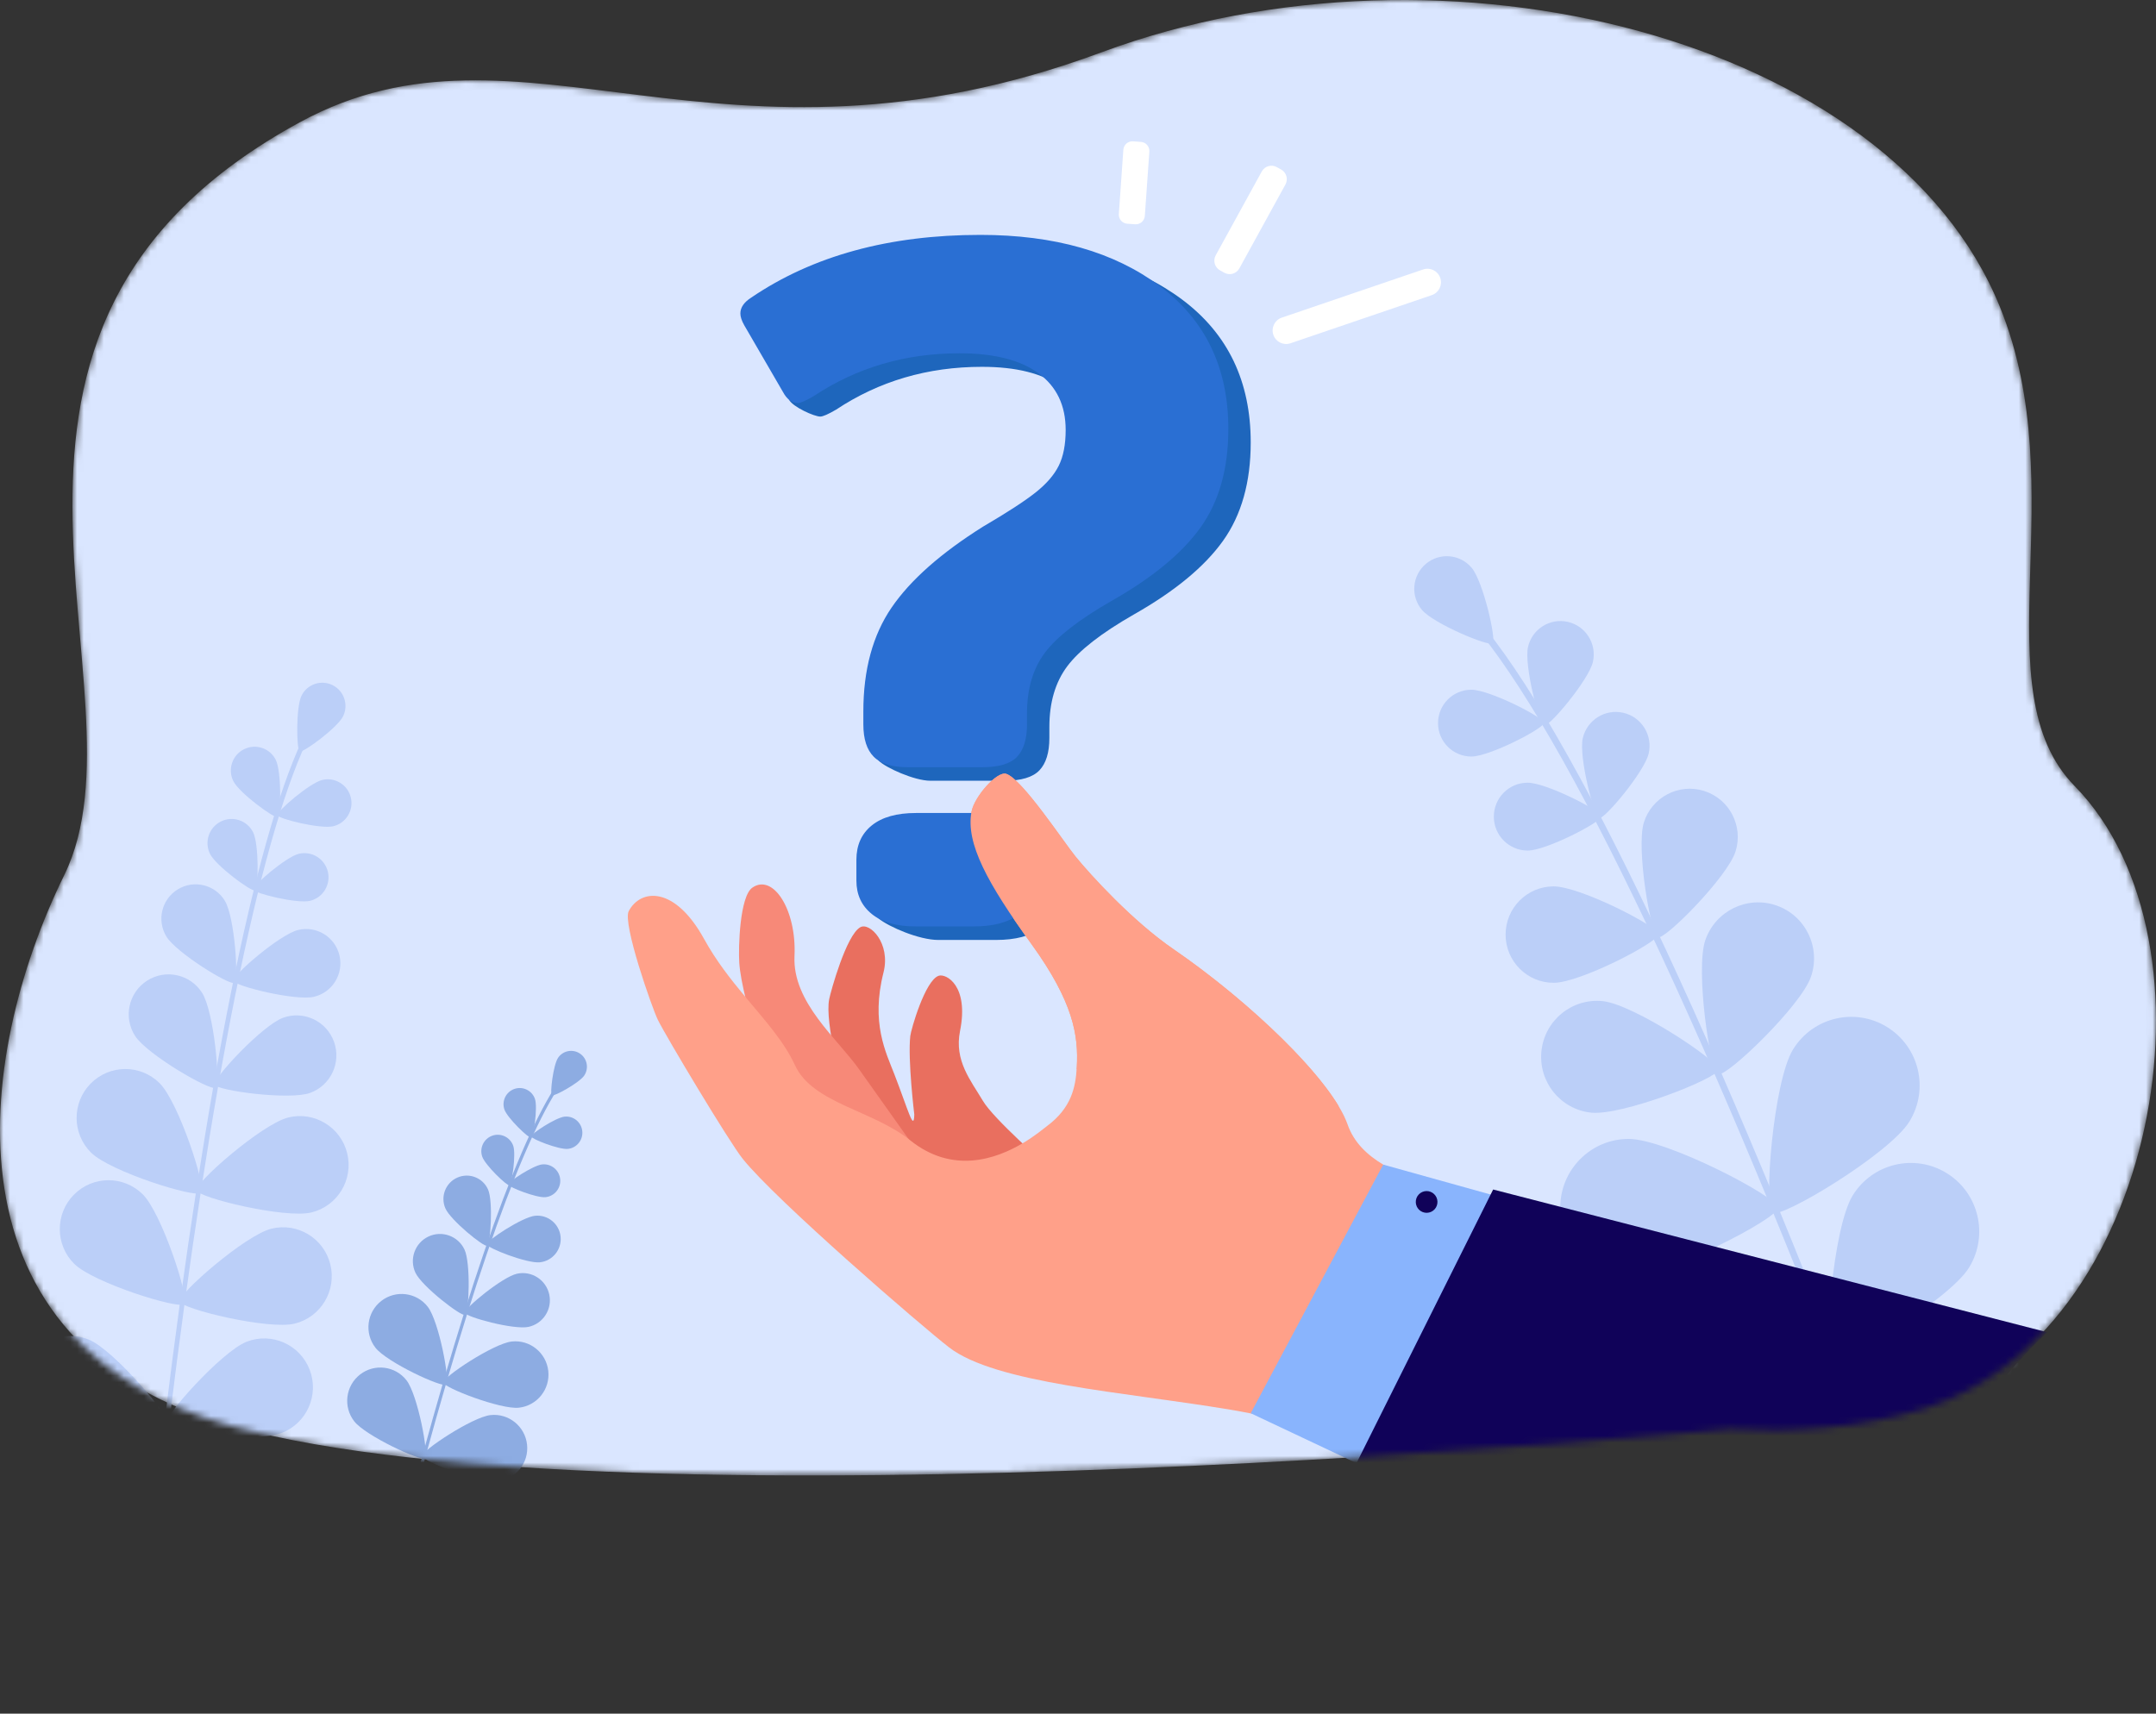 <svg width="322" height="256" viewBox="0 0 322 256" fill="none" xmlns="http://www.w3.org/2000/svg">
<rect x="0" y="0" width="322" height="256" fill="#333333" stroke="none"/>
<g clip-path="url(#clip0_678_15863)">
<mask id="mask0_678_15863" style="mask-type:luminance" maskUnits="userSpaceOnUse" x="-1" y="0" width="323" height="221">
<path d="M287.706 210.328C278.474 213.295 267.231 214.099 258.302 213.48C258.302 213.48 94.122 229.351 34.776 213.079C-9.147 201.037 -3.844 158.165 9.597 130.724C23.192 102.971 -12.495 49.324 44.871 18.215C77.867 0.323 107.462 28.956 164.504 7.818C216.003 -11.267 282.434 5.804 298.68 45.829C309.854 73.363 295.766 103.045 309.854 117.431C332.702 140.763 322.196 199.245 287.706 210.328Z" fill="white"/>
</mask>
<g mask="url(#mask0_678_15863)">
<path d="M287.706 210.328C278.474 213.295 267.231 214.099 258.302 213.48C258.302 213.48 94.122 229.351 34.776 213.079C-9.147 201.037 -3.844 158.165 9.597 130.724C23.192 102.971 -12.495 49.324 44.871 18.215C77.867 0.323 107.462 28.956 164.504 7.818C216.003 -11.267 282.434 5.804 298.68 45.829C309.854 73.363 295.766 103.045 309.854 117.431C332.702 140.763 322.196 199.245 287.706 210.328Z" fill="#DAE6FF"/>
<path d="M283.262 227.22C283.295 227.215 283.327 227.207 283.358 227.194C283.614 227.098 283.743 226.811 283.648 226.554C258.525 159.476 236.607 112.401 221.931 94.002C221.605 93.593 221.369 93.299 221.278 93.147C221.134 92.913 220.829 92.841 220.596 92.983C220.363 93.127 220.29 93.432 220.433 93.667C220.559 93.871 220.784 94.154 221.157 94.624C235.77 112.942 257.633 159.921 282.721 226.903C282.805 227.128 283.034 227.256 283.261 227.219L283.262 227.22Z" fill="#BBCFF8"/>
<path d="M212.366 91.112C214.096 93.171 222.339 96.607 222.925 96.112C223.511 95.616 221.527 86.883 219.797 84.824C218.067 82.765 215.001 82.503 212.949 84.239C210.897 85.975 210.636 89.053 212.366 91.111V91.112Z" fill="#BBCFF8"/>
<path d="M228.209 96.657C227.598 99.343 229.875 108.217 230.64 108.392C231.404 108.567 237.292 101.564 237.903 98.877C238.514 96.191 236.838 93.515 234.162 92.903C231.485 92.29 228.819 93.971 228.209 96.657Z" fill="#BBCFF8"/>
<path d="M219.758 113.018C222.505 113.01 230.607 108.785 230.604 107.997C230.602 107.211 222.476 103.03 219.73 103.038C216.983 103.046 214.763 105.286 214.771 108.042C214.779 110.798 217.011 113.024 219.757 113.018H219.758Z" fill="#BBCFF8"/>
<path d="M254.691 140.449C253.188 144.822 255.39 160.043 256.634 160.475C257.878 160.906 268.967 150.288 270.47 145.915C271.974 141.542 269.661 136.775 265.303 135.266C260.947 133.757 256.195 136.078 254.691 140.449Z" fill="#BBCFF8"/>
<path d="M237.64 166.218C242.224 166.703 256.507 161.124 256.645 159.81C256.784 158.497 243.977 150.046 239.393 149.561C234.81 149.076 230.702 152.41 230.217 157.01C229.733 161.61 233.056 165.732 237.64 166.219V166.218Z" fill="#BBCFF8"/>
<path d="M267.8 156.761C264.832 161.574 263.374 180.339 264.744 181.19C266.113 182.04 282.2 172.363 285.169 167.55C288.137 162.738 286.656 156.421 281.86 153.442C277.064 150.463 270.769 151.95 267.8 156.762V156.761Z" fill="#BBCFF8"/>
<path d="M243.216 190.642C248.856 190.653 265.542 182.057 265.545 180.44C265.549 178.825 248.9 170.156 243.26 170.144C237.619 170.133 233.037 174.71 233.024 180.372C233.012 186.032 237.575 190.63 243.216 190.642Z" fill="#BBCFF8"/>
<path d="M276.702 178.587C273.733 183.4 272.276 202.165 273.645 203.017C275.014 203.867 291.101 194.189 294.07 189.377C297.039 184.564 295.557 178.247 290.761 175.268C285.965 172.289 279.671 173.776 276.702 178.589V178.587Z" fill="#BBCFF8"/>
<path d="M252.117 212.468C257.757 212.48 274.444 203.882 274.446 202.267C274.45 200.651 257.801 191.982 252.161 191.97C246.52 191.959 241.938 196.537 241.926 202.198C241.915 207.858 246.477 212.456 252.118 212.468H252.117Z" fill="#BBCFF8"/>
<path d="M294.813 205.544C290.241 208.859 281.772 225.654 282.714 226.963C283.657 228.272 302.206 225.473 306.778 222.158C311.35 218.843 312.378 212.436 309.074 207.849C305.771 203.261 299.385 202.229 294.815 205.544H294.813Z" fill="#BBCFF8"/>
<path d="M260.15 234.108C265.745 234.828 283.37 228.39 283.576 226.788C283.78 225.185 268.342 214.496 262.747 213.776C257.152 213.056 252.036 217.025 251.318 222.638C250.6 228.253 254.554 233.387 260.15 234.108Z" fill="#BBCFF8"/>
<path d="M236.386 110.297C235.765 113.027 238.08 122.042 238.855 122.22C239.631 122.398 245.616 115.282 246.236 112.552C246.857 109.822 245.155 107.105 242.435 106.482C239.714 105.859 237.006 107.567 236.386 110.297Z" fill="#BBCFF8"/>
<path d="M228.171 127.065C230.961 127.057 239.193 122.764 239.191 121.964C239.189 121.165 230.933 116.918 228.144 116.926C225.353 116.934 223.098 119.21 223.106 122.01C223.114 124.81 225.382 127.073 228.172 127.065H228.171Z" fill="#BBCFF8"/>
<path d="M245.517 122.86C244.321 126.652 246.552 139.688 247.63 140.03C248.709 140.373 258.007 130.998 259.203 127.205C260.399 123.412 258.304 119.365 254.525 118.165C250.747 116.965 246.713 119.067 245.517 122.858V122.86Z" fill="#BBCFF8"/>
<path d="M232.059 146.821C236.022 146.809 247.719 140.71 247.715 139.575C247.713 138.44 235.982 132.406 232.019 132.416C228.054 132.428 224.85 135.66 224.862 139.639C224.873 143.617 228.096 146.832 232.059 146.821Z" fill="#BBCFF8"/>
<path d="M60.062 230.018C60.046 230.018 60.031 230.015 60.014 230.01C59.886 229.976 59.808 229.845 59.842 229.717C68.507 196.053 76.657 172.207 82.788 162.57C82.924 162.356 83.022 162.202 83.06 162.124C83.117 162.003 83.26 161.953 83.379 162.01C83.499 162.067 83.55 162.211 83.493 162.332C83.444 162.437 83.349 162.585 83.193 162.83C77.087 172.425 68.959 196.223 60.306 229.837C60.278 229.95 60.173 230.024 60.062 230.018Z" fill="#8DACE2"/>
<path d="M87.253 160.68C86.524 161.763 82.725 163.848 82.417 163.64C82.11 163.431 82.617 159.115 83.344 158.031C84.073 156.948 85.539 156.663 86.618 157.394C87.698 158.126 87.983 159.596 87.253 160.68Z" fill="#8DACE2"/>
<path d="M79.897 164.175C80.33 165.439 79.688 169.839 79.328 169.963C78.969 170.087 75.767 167.013 75.334 165.749C74.901 164.486 75.57 163.108 76.831 162.673C78.091 162.238 79.464 162.91 79.897 164.175Z" fill="#8DACE2"/>
<path d="M84.816 171.631C83.49 171.77 79.364 170.152 79.324 169.772C79.284 169.392 82.99 166.955 84.314 166.816C85.639 166.677 86.825 167.642 86.963 168.972C87.102 170.302 86.14 171.492 84.814 171.631H84.816Z" fill="#8DACE2"/>
<path d="M69.375 186.676C70.326 188.708 70.048 196.166 69.47 196.438C68.892 196.71 62.995 192.163 62.045 190.132C61.095 188.1 61.965 185.68 63.989 184.726C66.012 183.772 68.425 184.646 69.375 186.676Z" fill="#8DACE2"/>
<path d="M78.929 198.223C76.742 198.696 69.564 196.744 69.43 196.118C69.296 195.491 75.039 190.749 77.225 190.278C79.411 189.806 81.565 191.202 82.035 193.397C82.505 195.591 81.114 197.751 78.927 198.223H78.929Z" fill="#8DACE2"/>
<path d="M63.892 195.225C65.572 197.393 67.241 206.37 66.625 206.851C66.009 207.332 57.75 203.498 56.069 201.33C54.389 199.162 54.779 196.038 56.939 194.352C59.1 192.666 62.212 193.057 63.893 195.225H63.892Z" fill="#8DACE2"/>
<path d="M77.497 210.295C74.777 210.593 66.284 207.31 66.2 206.532C66.115 205.753 73.701 200.707 76.421 200.409C79.142 200.11 81.588 202.081 81.886 204.811C82.183 207.541 80.219 209.996 77.499 210.295H77.497Z" fill="#8DACE2"/>
<path d="M60.721 206.216C62.401 208.385 64.07 217.361 63.455 217.843C62.838 218.324 54.578 214.49 52.898 212.322C51.218 210.153 51.608 207.03 53.768 205.343C55.929 203.658 59.041 204.048 60.722 206.215L60.721 206.216Z" fill="#8DACE2"/>
<path d="M74.326 221.286C71.606 221.585 63.113 218.302 63.029 217.523C62.944 216.745 70.53 211.699 73.251 211.4C75.971 211.102 78.418 213.073 78.715 215.803C79.012 218.533 77.048 220.988 74.328 221.286H74.326Z" fill="#8DACE2"/>
<path d="M53.373 220.16C55.749 221.522 60.7 229.185 60.312 229.866C59.925 230.547 50.833 230.158 48.457 228.795C46.08 227.433 45.255 224.395 46.611 222.01C47.969 219.625 50.996 218.796 53.373 220.159V220.16Z" fill="#8DACE2"/>
<path d="M76.654 171.181C77.094 172.466 76.442 176.936 76.076 177.062C75.71 177.187 72.458 174.065 72.018 172.781C71.579 171.496 72.259 170.097 73.539 169.655C74.819 169.214 76.213 169.896 76.654 171.181Z" fill="#8DACE2"/>
<path d="M81.481 178.844C80.135 178.986 75.942 177.34 75.902 176.955C75.862 176.57 79.626 174.093 80.972 173.951C82.318 173.81 83.523 174.791 83.664 176.143C83.805 177.494 82.827 178.703 81.48 178.844H81.481Z" fill="#8DACE2"/>
<path d="M72.897 177.714C73.669 179.481 73.264 185.886 72.762 186.108C72.259 186.329 67.291 182.288 66.519 180.521C65.747 178.753 66.549 176.692 68.31 175.917C70.071 175.142 72.125 175.947 72.898 177.714H72.897Z" fill="#8DACE2"/>
<path d="M80.623 188.576C78.71 188.776 72.753 186.44 72.696 185.893C72.639 185.345 77.987 181.825 79.9 181.625C81.812 181.425 83.525 182.819 83.725 184.738C83.924 186.657 82.535 188.376 80.623 188.576Z" fill="#8DACE2"/>
<path d="M24.905 213.193C24.882 213.195 24.859 213.195 24.834 213.192C24.642 213.169 24.503 212.992 24.528 212.798C30.705 162.124 38.009 125.84 45.094 110.63C45.251 110.293 45.365 110.049 45.403 109.928C45.464 109.741 45.663 109.64 45.846 109.7C46.031 109.759 46.133 109.959 46.074 110.145C46.022 110.307 45.912 110.541 45.732 110.929C38.679 126.072 31.396 162.28 25.227 212.882C25.207 213.052 25.07 213.179 24.905 213.192V213.193Z" fill="#BBCFF8"/>
<path d="M51.233 107.019C50.379 108.736 45.247 112.504 44.758 112.259C44.27 112.015 44.183 105.633 45.036 103.917C45.89 102.2 47.969 101.502 49.68 102.358C51.391 103.215 52.086 105.301 51.233 107.019Z" fill="#BBCFF8"/>
<path d="M41.191 113.525C42.064 115.282 41.97 121.81 41.471 122.059C40.971 122.31 35.723 118.452 34.85 116.694C33.977 114.937 34.69 112.802 36.442 111.928C38.193 111.053 40.32 111.767 41.191 113.525Z" fill="#BBCFF8"/>
<path d="M49.778 123.431C47.876 123.887 41.559 122.326 41.429 121.781C41.298 121.236 46.226 116.974 48.128 116.517C50.03 116.06 51.943 117.237 52.398 119.146C52.853 121.055 51.68 122.974 49.778 123.431Z" fill="#BBCFF8"/>
<path d="M30.178 148.306C31.951 151.08 32.971 161.99 32.182 162.498C31.394 163.005 21.94 157.521 20.168 154.747C18.395 151.973 19.199 148.283 21.963 146.504C24.728 144.725 28.405 145.532 30.178 148.306Z" fill="#BBCFF8"/>
<path d="M46.292 163.276C43.199 164.384 32.377 162.926 32.062 162.04C31.747 161.153 39.201 153.146 42.293 152.038C45.386 150.93 48.788 152.547 49.892 155.65C50.996 158.754 49.385 162.168 46.292 163.276Z" fill="#BBCFF8"/>
<path d="M23.829 161.806C26.69 164.639 30.837 177.386 30.031 178.205C29.225 179.023 16.468 175.032 13.608 172.199C10.748 169.367 10.717 164.744 13.539 161.873C16.362 159.003 20.969 158.972 23.829 161.805V161.806Z" fill="#BBCFF8"/>
<path d="M46.517 181.124C42.613 182.082 29.623 178.939 29.351 177.822C29.078 176.703 39.156 167.898 43.059 166.94C46.963 165.983 50.902 168.381 51.856 172.298C52.81 176.215 50.421 180.167 46.517 181.125V181.124Z" fill="#BBCFF8"/>
<path d="M21.316 178.417C24.176 181.25 28.323 193.997 27.517 194.816C26.712 195.635 13.954 191.643 11.094 188.811C8.234 185.978 8.203 181.356 11.026 178.485C13.848 175.615 18.456 175.584 21.314 178.416L21.316 178.417Z" fill="#BBCFF8"/>
<path d="M44.002 197.735C40.098 198.693 27.108 195.55 26.835 194.433C26.563 193.315 36.641 184.509 40.544 183.552C44.448 182.594 48.386 184.992 49.341 188.909C50.295 192.827 47.906 196.778 44.002 197.737V197.735Z" fill="#BBCFF8"/>
<path d="M13.283 200.131C17.003 201.657 25.676 211.858 25.241 212.924C24.808 213.989 11.498 215.175 7.777 213.649C4.057 212.123 2.274 207.86 3.795 204.127C5.315 200.394 9.563 198.605 13.283 200.131Z" fill="#BBCFF8"/>
<path d="M42.06 214.071C38.306 215.511 25.027 214.022 24.617 212.947C24.207 211.871 33.108 201.871 36.862 200.431C40.616 198.99 44.822 200.876 46.257 204.642C47.693 208.409 45.814 212.63 42.06 214.071Z" fill="#BBCFF8"/>
<path d="M37.811 124.347C38.697 126.132 38.603 132.764 38.094 133.018C37.586 133.273 32.254 129.353 31.368 127.567C30.482 125.782 31.205 123.614 32.984 122.725C34.764 121.836 36.924 122.561 37.81 124.347H37.811Z" fill="#BBCFF8"/>
<path d="M46.302 134.574C44.369 135.039 37.952 133.452 37.82 132.899C37.688 132.345 42.693 128.014 44.627 127.55C46.56 127.086 48.502 128.282 48.965 130.222C49.428 132.162 48.235 134.111 46.302 134.575V134.574Z" fill="#BBCFF8"/>
<path d="M33.59 134.582C35.052 137.006 35.687 146.408 34.998 146.827C34.308 147.246 26.303 142.321 24.841 139.895C23.378 137.472 24.152 134.316 26.568 132.85C28.984 131.382 32.127 132.158 33.59 134.583V134.582Z" fill="#BBCFF8"/>
<path d="M46.914 148.906C44.168 149.565 35.05 147.311 34.863 146.525C34.675 145.738 41.787 139.585 44.534 138.925C47.28 138.266 50.039 139.964 50.696 142.72C51.353 145.476 49.661 148.245 46.914 148.904V148.906Z" fill="#BBCFF8"/>
<path d="M122.383 177.856C122.383 177.856 126.88 169.044 126.372 165.691C125.864 162.338 123.128 152.806 123.843 149.252C124.065 148.145 126.39 139.672 128.494 138.516C129.918 137.735 133.054 140.941 131.953 145.274C130.039 152.804 132.32 157.24 133.557 160.438C135.669 165.895 136.482 169.145 136.55 166.497C136.55 166.497 135.563 158.336 135.95 154.78C136.054 153.819 138.168 146.445 140.197 145.768C141.295 145.401 144.74 147.237 143.383 154.014C142.492 158.467 144.979 161.389 146.805 164.469C148.384 167.132 156.086 173.889 156.086 173.889L145.667 181.851L122.38 177.857L122.383 177.856Z" fill="#E96F5F"/>
<path d="M115.681 163.472C115.681 163.472 110.779 149.529 110.409 143.801C110.262 141.504 110.484 133.928 112.355 132.612C115.444 130.441 118.987 135.881 118.659 142.832C118.333 149.73 125.039 155.138 128.269 159.691C136.297 171.01 141.136 177.823 141.136 177.823L115.68 163.472H115.681Z" fill="#F78978"/>
<path d="M131.245 113.653C130.207 112.614 132.284 112.427 132.284 110.245V108.311C132.284 102.07 133.691 96.893 136.504 92.781C139.318 88.669 143.885 84.63 150.205 80.666C153.76 78.587 156.353 76.9 157.983 75.612C159.614 74.323 160.772 72.987 161.464 71.597C162.154 70.21 162.5 68.426 162.5 66.246C162.5 62.579 161.141 59.755 158.427 57.773C155.711 55.791 151.786 54.8 146.652 54.8C138.554 54.8 131.296 56.932 124.878 61.192C123.693 61.886 122.903 62.231 122.508 62.231C121.619 62.231 118.439 60.814 117.847 59.723L114.508 50.637C114.113 49.944 113.916 49.352 113.916 48.853C113.916 47.962 114.458 47.169 115.547 46.475C124.728 40.233 136.134 37.112 149.763 37.112C160.824 37.112 169.759 39.664 176.573 44.767C183.388 49.87 186.795 56.981 186.795 66.097C186.795 72.041 185.411 76.947 182.647 80.812C179.881 84.678 175.437 88.344 169.314 91.813C164.474 94.587 161.167 97.164 159.39 99.541C157.612 101.92 156.724 104.942 156.724 108.609V110.242C156.724 112.423 156.23 114.035 155.242 115.074C154.254 116.116 152.525 116.635 150.058 116.635H138.948C136.578 116.635 132.282 114.693 131.247 113.651L131.245 113.653ZM131.245 137.234C129.716 135.996 131.245 135.663 131.245 133.581V130.461C131.245 128.281 132.011 126.571 133.541 125.332C135.07 124.094 137.27 123.475 140.134 123.475H148.726C151.686 123.475 153.933 124.094 155.463 125.332C156.993 126.569 157.759 128.281 157.759 130.461V133.581C157.759 135.761 156.993 137.447 155.463 138.635C153.933 139.825 151.686 140.42 148.726 140.42H140.134C137.27 140.42 132.775 138.472 131.245 137.234Z" fill="#1E66BC"/>
<path d="M235.964 183.878C232.455 182.907 229.167 181.979 226.301 181.144C224.704 180.674 223.237 180.234 221.94 179.833C219.845 179.182 218.189 178.629 217.123 178.209C214.399 177.132 210.112 176.078 206.603 173.989L206.6 173.986C204.224 172.575 202.207 170.687 201.269 167.995C198.944 161.329 186.518 149.523 175.283 141.817C169.156 137.612 162.897 130.735 160.631 127.955C158.849 125.768 152.65 116.362 150.28 115.608C148.885 115.166 145.518 119.029 145.099 121.24C144.199 125.976 147.485 131.958 154.057 141.049C160.32 149.71 161.089 154.724 160.819 159.416C160.64 162.464 160.016 165.518 156.328 168.256C155.892 168.577 154.591 169.697 152.706 170.809C148.765 173.14 142.275 175.446 135.922 170.338C135.847 170.277 135.772 170.219 135.696 170.16V170.157C135.696 170.157 135.695 170.157 135.692 170.155C132.942 168.025 129.449 166.693 126.292 165.226C122.987 163.691 120.046 162.008 118.718 159.11C117.102 155.584 114.247 152.44 111.295 148.894L111.292 148.891C109.154 146.329 106.963 143.555 105.157 140.272C100.748 132.271 95.659 132.777 93.9 136.116C92.947 137.928 97.382 150.582 98.254 152.362C99.417 154.741 108.901 170.604 110.943 173.14C115.965 179.388 137.595 198.069 141.716 201.265C148.696 206.681 167.861 207.929 183.715 210.589C184.776 210.767 185.834 210.96 186.889 211.167H186.893C192.688 212.305 198.392 213.868 203.952 215.851C205.715 216.475 207.46 217.143 209.192 217.854C209.971 218.175 210.751 218.503 211.524 218.842C222.651 206.626 230.451 194.973 235.962 183.876L235.964 183.878Z" fill="#FFA089"/>
<path d="M207.728 221.002L186.795 211.123L206.581 173.979L226.989 179.667L207.728 221.002Z" fill="#89B4FD"/>
<path d="M305.734 199.02L223.004 177.701L222.628 178.451L221.94 179.833L203.956 215.852L202.594 218.58L201.353 221.062L263.026 256C277.07 242.937 290.307 213.348 305.736 199.02H305.734Z" fill="#100259"/>
<path d="M211.956 180.74C212.607 181.355 213.631 181.325 214.245 180.673C214.858 180.02 214.828 178.992 214.178 178.376C213.527 177.761 212.503 177.791 211.889 178.443C211.276 179.096 211.306 180.124 211.956 180.74Z" fill="#100259"/>
<path d="M130.498 113.055C129.46 112.016 128.942 110.406 128.942 108.223V106.29C128.942 100.049 130.349 94.871 133.163 90.759C135.977 86.647 140.544 82.608 146.864 78.644C150.419 76.565 153.011 74.878 154.642 73.59C156.272 72.302 157.431 70.965 158.123 69.575C158.813 68.188 159.158 66.404 159.158 64.224C159.158 60.557 157.799 57.734 155.085 55.751C152.369 53.77 148.444 52.778 143.311 52.778C135.212 52.778 127.955 54.91 121.537 59.17C120.351 59.864 119.561 60.209 119.167 60.209C118.277 60.209 117.536 59.666 116.946 58.573L111.167 48.614C110.771 47.922 110.575 47.329 110.575 46.83C110.575 45.939 111.116 45.146 112.205 44.452C121.387 38.211 132.793 35.09 146.422 35.09C157.483 35.09 166.418 37.642 173.232 42.746C180.046 47.849 183.453 54.959 183.453 64.075C183.453 70.019 182.07 74.925 179.305 78.791C176.54 82.656 172.095 86.323 165.973 89.791C161.133 92.566 157.825 95.142 156.049 97.521C154.271 99.899 153.382 102.921 153.382 106.588V108.222C153.382 110.403 152.888 112.015 151.901 113.054C150.913 114.096 149.185 114.615 146.717 114.615H135.607C133.237 114.615 131.534 114.096 130.498 113.054V113.055ZM130.199 136.541C128.67 135.303 127.904 133.642 127.904 131.561V128.44C127.904 126.261 128.67 124.55 130.199 123.311C131.729 122.073 133.928 121.454 136.793 121.454H145.385C148.345 121.454 150.592 122.073 152.122 123.311C153.651 124.549 154.418 126.261 154.418 128.44V131.561C154.418 133.741 153.651 135.427 152.122 136.615C150.592 137.805 148.345 138.399 145.385 138.399H136.793C133.928 138.399 131.729 137.78 130.199 136.542V136.541Z" fill="#2A6FD3"/>
<path d="M199.944 165.27C195.854 158.439 185.111 148.559 175.283 141.814C169.156 137.612 162.895 130.736 160.63 127.954C158.852 125.766 152.652 116.359 150.28 115.605C148.884 115.165 145.517 119.029 145.099 121.239C144.199 125.975 147.483 131.958 154.056 141.048C160.319 149.709 161.09 154.723 160.819 159.415C160.812 159.522 160.804 159.627 160.798 159.736L199.944 165.272V165.27Z" fill="#FFA089"/>
<path d="M213.843 44.087L192.731 51.282C191.677 51.642 190.532 51.075 190.174 50.017C189.815 48.96 190.38 47.81 191.434 47.451L212.546 40.256C213.6 39.896 214.745 40.463 215.104 41.521C215.462 42.578 214.897 43.728 213.843 44.087Z" fill="white"/>
<path d="M188.449 25.612L181.565 38.145C181.127 38.944 181.416 39.949 182.213 40.389L182.86 40.748C183.657 41.188 184.658 40.897 185.096 40.098L191.98 27.565C192.419 26.766 192.129 25.761 191.333 25.321L190.685 24.962C189.889 24.522 188.888 24.813 188.449 25.612Z" fill="white"/>
<path d="M167.772 22.373L167.099 31.971C167.046 32.719 167.608 33.368 168.354 33.421L169.537 33.505C170.283 33.558 170.93 32.994 170.982 32.245L171.656 22.648C171.709 21.899 171.147 21.25 170.401 21.197L169.218 21.113C168.472 21.061 167.825 21.625 167.772 22.373Z" fill="white"/>
</g>
</g>
<defs>
<clipPath id="clip0_678_15863">
<rect width="322" height="256" fill="white"/>
</clipPath>
</defs>
</svg>
